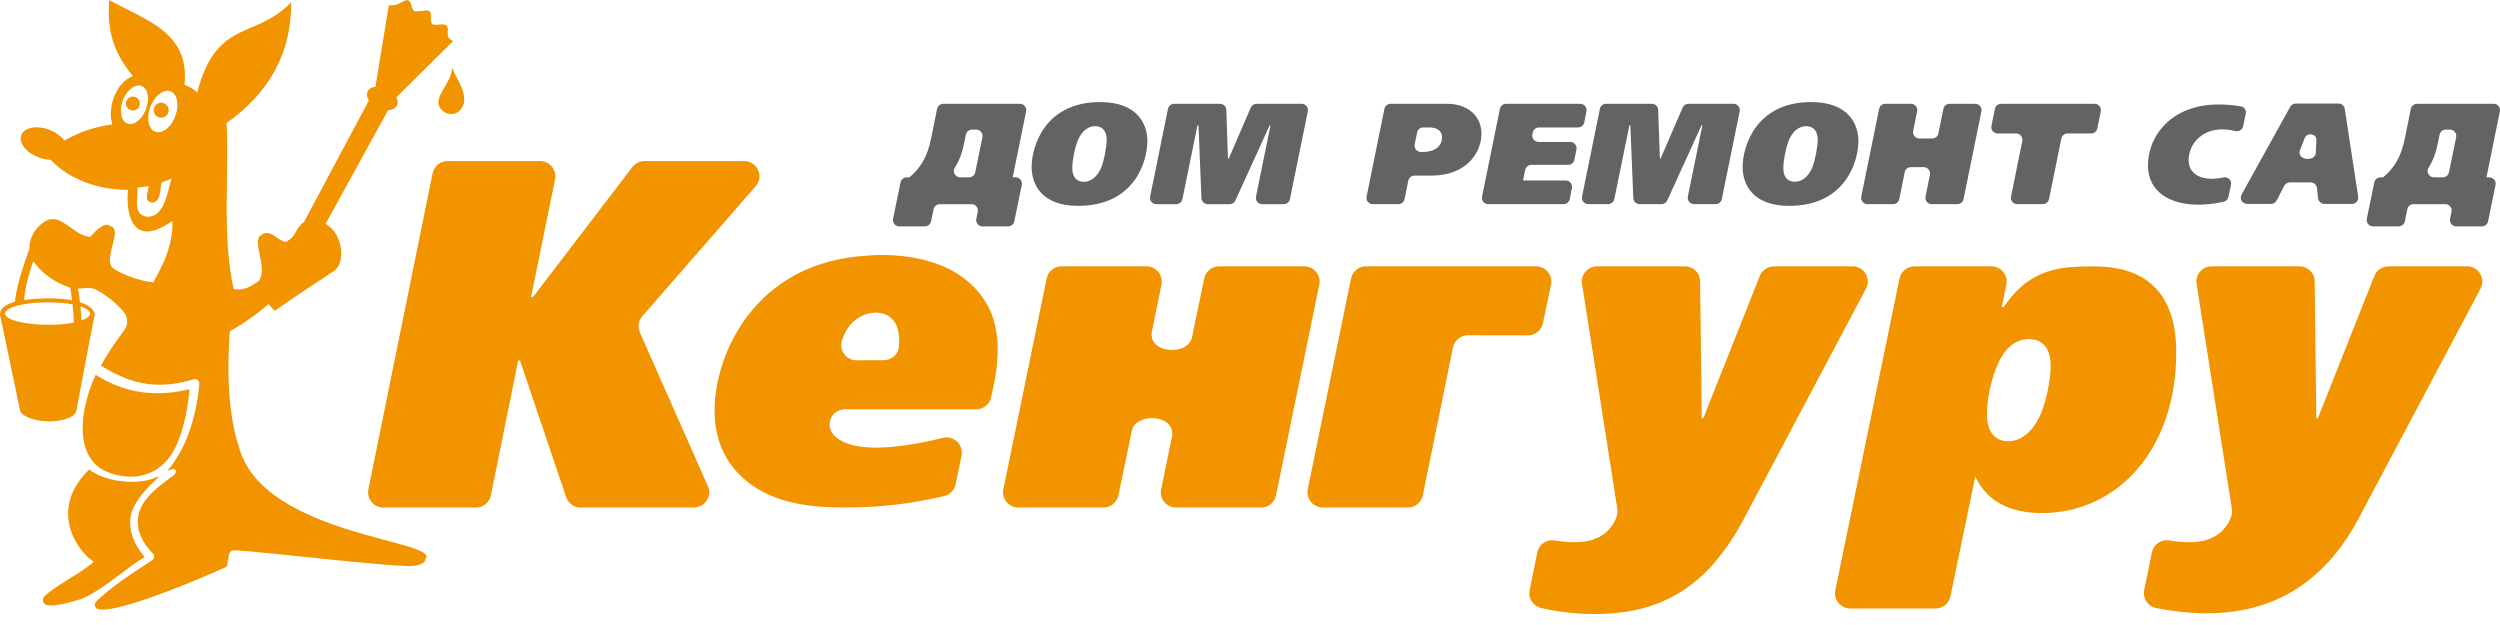 <svg width="180" height="45" viewBox="0 0 180 45" fill="none" xmlns="http://www.w3.org/2000/svg">
<path fill-rule="evenodd" clip-rule="evenodd" d="M165.932 9.953L165.629 10.745V10.746C165.59 10.813 165.567 10.892 165.567 10.976C165.567 11.596 166.743 11.598 166.743 10.977C166.743 10.962 166.743 10.947 166.741 10.932V10.929C166.74 10.921 166.74 10.915 166.738 10.909L166.779 10.079C166.799 9.834 166.571 9.668 166.356 9.668C166.142 9.667 165.999 9.786 165.932 9.953ZM168.371 7.456C168.609 7.456 168.806 7.64 168.827 7.873L169.787 14.137L169.786 14.138C169.792 14.166 169.795 14.196 169.795 14.226C169.795 14.479 169.59 14.682 169.338 14.682C169.329 14.682 169.321 14.682 169.313 14.682V14.682H167.369H167.358C167.123 14.682 166.929 14.505 166.904 14.277L166.824 13.566L166.822 13.565C166.81 13.326 166.611 13.134 166.367 13.134H164.885V13.134C164.88 13.134 164.874 13.134 164.87 13.134C164.694 13.134 164.54 13.234 164.464 13.38L163.932 14.412C163.862 14.571 163.702 14.682 163.516 14.682C163.509 14.682 163.502 14.682 163.497 14.682H161.813C161.807 14.682 161.8 14.682 161.794 14.682C161.541 14.682 161.338 14.478 161.338 14.227C161.338 14.143 161.36 14.064 161.4 13.996V13.996L164.891 7.697C164.967 7.553 165.121 7.455 165.295 7.455H165.317H168.354C168.359 7.456 168.366 7.456 168.371 7.456ZM115.662 7.472H118.92H118.934C119.185 7.472 119.389 7.675 119.39 7.926L119.509 11.425H119.561L121.149 7.75L121.15 7.749C121.219 7.587 121.381 7.472 121.571 7.472H121.587H124.81C125.063 7.472 125.267 7.676 125.267 7.928C125.267 7.972 125.261 8.014 125.25 8.054L123.974 14.322C123.936 14.535 123.75 14.698 123.525 14.698H123.512H121.967C121.717 14.695 121.516 14.493 121.516 14.242C121.516 14.201 121.521 14.163 121.53 14.127L122.573 9.02H122.51L120.055 14.409C119.988 14.578 119.823 14.698 119.63 14.698H118.055C117.808 14.698 117.606 14.501 117.599 14.256H117.597L117.387 9.02H117.316L116.237 14.304C116.207 14.524 116.017 14.695 115.789 14.697H114.355C114.102 14.697 113.898 14.493 113.898 14.242C113.898 14.202 113.903 14.164 113.912 14.127L115.192 7.836C115.234 7.628 115.419 7.471 115.64 7.471C115.647 7.472 115.655 7.472 115.662 7.472ZM107.202 14.699H112.578V14.698C112.808 14.697 112.997 14.526 113.027 14.305L113.174 13.554C113.182 13.52 113.185 13.485 113.185 13.449C113.185 13.197 112.981 12.993 112.729 12.993C112.715 12.993 112.701 12.994 112.687 12.995H109.66L109.812 12.242C109.852 12.03 110.038 11.871 110.26 11.871H112.908C113.132 11.871 113.32 11.709 113.357 11.497L113.503 10.774C113.509 10.742 113.513 10.709 113.513 10.676C113.513 10.424 113.309 10.22 113.057 10.22H113.053V10.219H110.78C110.528 10.219 110.324 10.014 110.324 9.764C110.324 9.73 110.327 9.698 110.335 9.668L110.359 9.549C110.398 9.337 110.584 9.176 110.808 9.176H113.623C113.847 9.175 114.031 9.014 114.07 8.803L114.221 8.026C114.228 7.995 114.233 7.962 114.233 7.928C114.233 7.678 114.028 7.474 113.776 7.474H113.772C111.995 7.474 110.216 7.473 108.439 7.473C108.205 7.473 108.014 7.646 107.986 7.871L106.706 14.161C106.7 14.189 106.698 14.218 106.698 14.247C106.698 14.498 106.902 14.703 107.154 14.703C107.17 14.701 107.185 14.701 107.202 14.699ZM160.116 14.523C160.284 14.48 160.415 14.346 160.446 14.178L160.631 13.297C160.637 13.267 160.641 13.236 160.641 13.206C160.641 12.963 160.437 12.765 160.184 12.765C160.141 12.765 160.097 12.772 160.059 12.782C159.686 12.861 159.424 12.873 159.27 12.873C158.317 12.873 157.583 12.445 157.583 11.528C157.583 10.402 158.493 9.316 159.995 9.316C160.277 9.316 160.604 9.351 160.926 9.43C160.968 9.442 161.011 9.449 161.058 9.449C161.292 9.449 161.484 9.279 161.511 9.06L161.696 8.169C161.701 8.142 161.704 8.114 161.704 8.085C161.704 7.85 161.513 7.658 161.27 7.646C160.892 7.585 160.363 7.522 159.747 7.522C156.32 7.522 154.653 9.803 154.653 11.907C154.653 13.87 156.329 14.737 158.255 14.737C158.768 14.737 159.374 14.69 160.103 14.526C160.108 14.525 160.111 14.524 160.116 14.523ZM175.646 9.712L175.547 10.21C175.415 10.882 175.226 11.492 174.859 12.07C174.857 12.071 174.856 12.072 174.856 12.073C174.813 12.142 174.788 12.225 174.788 12.313C174.788 12.563 174.99 12.764 175.239 12.768V12.769H175.867L175.867 12.768C175.871 12.769 175.875 12.769 175.878 12.769C176.1 12.769 176.285 12.611 176.326 12.402H176.326L176.841 9.895C176.848 9.86 176.852 9.825 176.852 9.787C176.852 9.536 176.648 9.331 176.397 9.331H176.105V9.332C176.102 9.331 176.1 9.331 176.098 9.331C175.871 9.331 175.683 9.496 175.646 9.712ZM174.027 7.474H179.548C179.799 7.476 180 7.679 180 7.928C180 7.967 179.996 8.004 179.987 8.038L179.026 12.769H179.232C179.484 12.769 179.689 12.973 179.689 13.225C179.689 13.266 179.683 13.305 179.673 13.343L179.146 15.913C179.112 16.131 178.922 16.3 178.694 16.3H176.893C176.88 16.301 176.866 16.302 176.852 16.302C176.6 16.302 176.397 16.098 176.397 15.845C176.397 15.811 176.4 15.776 176.408 15.743L176.507 15.27C176.516 15.232 176.52 15.194 176.52 15.155C176.52 14.903 176.315 14.7 176.062 14.7H173.81C173.797 14.699 173.786 14.699 173.775 14.699C173.545 14.699 173.355 14.868 173.323 15.089L173.149 15.931C173.108 16.141 172.922 16.299 172.7 16.299H172.695V16.3H170.885C170.876 16.301 170.869 16.301 170.858 16.301C170.606 16.301 170.402 16.097 170.402 15.845C170.402 15.814 170.404 15.784 170.411 15.755H170.41L170.944 13.155C170.978 12.938 171.166 12.77 171.394 12.769H171.582C172.751 11.809 173.01 10.643 173.187 9.786L173.576 7.848L173.578 7.847C173.617 7.635 173.803 7.474 174.027 7.474ZM69.538 9.712L69.438 10.21C69.306 10.882 69.117 11.492 68.751 12.07C68.749 12.071 68.749 12.072 68.749 12.073C68.705 12.142 68.68 12.225 68.68 12.313C68.68 12.563 68.881 12.764 69.131 12.768V12.769H69.759V12.768C69.762 12.769 69.766 12.769 69.77 12.769C69.992 12.769 70.176 12.611 70.218 12.402L70.731 9.895C70.74 9.86 70.745 9.825 70.745 9.787C70.745 9.536 70.54 9.331 70.287 9.331H69.996V9.332C69.994 9.331 69.992 9.331 69.99 9.331C69.762 9.331 69.574 9.496 69.538 9.712ZM67.918 7.474H73.438C73.688 7.476 73.891 7.679 73.891 7.928C73.891 7.967 73.886 8.004 73.877 8.038L72.916 12.769H73.122C73.374 12.769 73.578 12.973 73.578 13.225C73.578 13.266 73.573 13.305 73.563 13.343L73.036 15.913C73.003 16.131 72.814 16.3 72.584 16.3H70.785C70.771 16.301 70.757 16.302 70.743 16.302C70.491 16.302 70.286 16.098 70.286 15.845C70.286 15.811 70.29 15.776 70.298 15.743L70.396 15.27C70.405 15.232 70.41 15.194 70.41 15.155C70.41 14.903 70.206 14.7 69.953 14.7H67.699C67.688 14.699 67.678 14.699 67.666 14.699C67.436 14.699 67.246 14.868 67.214 15.089L67.039 15.931C66.999 16.141 66.813 16.299 66.591 16.299H66.586V16.3H64.776C64.767 16.301 64.758 16.301 64.749 16.301C64.496 16.301 64.292 16.097 64.292 15.845C64.292 15.814 64.295 15.784 64.3 15.755L64.835 13.155C64.867 12.938 65.056 12.77 65.285 12.769H65.473C66.643 11.809 66.902 10.643 67.077 9.786L67.468 7.848L67.469 7.847C67.508 7.635 67.694 7.474 67.918 7.474ZM151.252 8.042C151.261 8.006 151.265 7.967 151.265 7.928C151.265 7.677 151.062 7.472 150.809 7.472C150.801 7.472 150.795 7.473 150.789 7.473H144.103V7.474C144.095 7.473 144.089 7.473 144.081 7.473C143.853 7.473 143.663 7.64 143.63 7.857L143.386 9.051C143.379 9.084 143.375 9.119 143.375 9.155C143.375 9.407 143.579 9.611 143.831 9.611C143.844 9.611 143.855 9.611 143.868 9.609H145.159L145.161 9.611C145.412 9.613 145.614 9.816 145.614 10.066C145.614 10.098 145.611 10.13 145.605 10.159L144.801 14.112C144.787 14.155 144.781 14.198 144.781 14.243C144.781 14.495 144.986 14.699 145.238 14.699C145.241 14.699 145.244 14.699 145.246 14.699L145.247 14.699H147.046C147.059 14.699 147.07 14.7 147.082 14.7C147.307 14.7 147.494 14.538 147.533 14.324L148.415 9.981H148.416C148.455 9.769 148.641 9.609 148.864 9.609C148.875 9.609 148.886 9.609 148.895 9.61H150.528C150.538 9.611 150.548 9.611 150.559 9.611C150.781 9.611 150.966 9.453 151.008 9.245L151.252 8.042ZM140.38 7.474H142.197H142.214C142.466 7.474 142.669 7.677 142.669 7.928C142.669 7.963 142.667 7.996 142.66 8.029L141.379 14.321C141.343 14.536 141.155 14.699 140.929 14.699H140.899H139.083C138.832 14.698 138.629 14.494 138.629 14.243C138.629 14.203 138.634 14.164 138.644 14.128L138.955 12.584V12.584C138.961 12.554 138.965 12.524 138.965 12.491C138.965 12.241 138.761 12.038 138.511 12.035H137.611C137.602 12.034 137.594 12.034 137.587 12.034C137.357 12.034 137.167 12.202 137.135 12.421L136.752 14.314V14.315C136.717 14.532 136.528 14.699 136.301 14.699H134.471H134.459C134.207 14.699 134.003 14.495 134.003 14.243C134.003 14.209 134.006 14.176 134.013 14.144L135.298 7.834C135.34 7.627 135.524 7.471 135.745 7.471C135.753 7.471 135.761 7.472 135.769 7.472H137.567C137.574 7.472 137.581 7.471 137.587 7.471C137.84 7.471 138.043 7.675 138.043 7.927C138.043 7.962 138.04 7.996 138.031 8.029H138.032L137.752 9.408C137.743 9.442 137.739 9.478 137.739 9.515C137.739 9.766 137.943 9.97 138.195 9.97H138.21H139.12C139.347 9.969 139.536 9.802 139.568 9.583L139.921 7.845C139.96 7.634 140.147 7.472 140.37 7.472H140.38V7.474ZM128.762 10.187C128.586 10.653 128.4 11.52 128.4 12.086C128.4 13.027 129.01 13.088 129.228 13.088C129.59 13.088 130.169 12.882 130.512 11.984C130.677 11.561 130.873 10.601 130.873 10.064C130.873 9.186 130.305 9.084 130.046 9.084C129.746 9.084 129.145 9.219 128.762 10.187ZM133.804 10.157C133.804 11.602 132.893 14.823 128.814 14.823C126.236 14.823 125.47 13.327 125.47 12.016C125.47 10.559 126.412 7.35 130.397 7.35C133.142 7.349 133.804 8.98 133.804 10.157ZM102.318 10.941L102.423 10.942C103.479 10.942 103.831 10.375 103.831 9.889C103.831 9.662 103.717 9.176 102.878 9.176H102.498L102.497 9.177C102.491 9.176 102.484 9.176 102.477 9.176C102.25 9.176 102.061 9.342 102.027 9.559L102.026 9.559L101.861 10.385L101.862 10.386C101.854 10.418 101.85 10.451 101.85 10.485C101.85 10.737 102.055 10.941 102.307 10.941H102.318ZM100.126 7.474H100.141H104.203C105.714 7.474 106.667 8.392 106.667 9.62C106.667 10.973 105.601 12.645 103.065 12.645H101.851V12.646H101.845C101.62 12.646 101.432 12.808 101.394 13.022L101.133 14.32C101.097 14.536 100.908 14.699 100.683 14.699C100.676 14.699 100.671 14.699 100.665 14.699V14.699H98.882C98.868 14.7 98.855 14.701 98.841 14.701C98.589 14.701 98.384 14.497 98.384 14.245C98.384 14.209 98.389 14.175 98.397 14.142L99.674 7.857C99.709 7.64 99.897 7.474 100.126 7.474ZM84.566 7.474C84.558 7.474 84.551 7.473 84.543 7.473C84.322 7.473 84.137 7.63 84.094 7.839L82.814 14.13C82.804 14.168 82.8 14.205 82.8 14.244C82.8 14.496 83.004 14.7 83.257 14.7H83.273H84.691V14.699C84.921 14.697 85.109 14.527 85.14 14.306L86.218 9.023H86.291L86.502 14.258C86.509 14.504 86.711 14.7 86.958 14.7H88.522H88.535C88.728 14.7 88.893 14.58 88.96 14.411L91.416 9.022H91.478L90.436 14.129C90.425 14.165 90.421 14.204 90.421 14.244C90.421 14.493 90.623 14.696 90.872 14.699V14.7H92.417V14.699H92.43C92.655 14.699 92.842 14.537 92.879 14.323L94.154 8.056C94.165 8.015 94.172 7.973 94.172 7.929C94.172 7.679 93.968 7.474 93.716 7.474H93.708H90.492H90.475C90.286 7.474 90.124 7.589 90.055 7.752H90.055L88.466 11.428H88.414L88.295 7.928C88.294 7.678 88.09 7.475 87.838 7.475H87.825H84.566V7.474ZM77.569 10.189C77.393 10.654 77.207 11.52 77.207 12.088C77.207 13.028 77.817 13.089 78.034 13.089C78.397 13.089 78.976 12.882 79.318 11.985C79.484 11.561 79.68 10.602 79.68 10.064C79.68 9.188 79.11 9.084 78.852 9.084C78.552 9.084 77.952 9.219 77.569 10.189ZM82.611 10.158C82.611 11.603 81.7 14.823 77.621 14.823C75.043 14.823 74.277 13.327 74.277 12.016C74.277 10.56 75.219 7.35 79.205 7.35C81.948 7.35 82.611 8.981 82.611 10.158Z" fill="#636363"/>
<path fill-rule="evenodd" clip-rule="evenodd" d="M32.089 8.124C32.908 8.467 33.469 7.737 33.425 7.093C33.382 6.254 32.843 5.652 32.542 4.857C32.585 6.124 30.667 7.263 32.089 8.124ZM53.574 11.597H46.401C46.022 11.597 45.686 11.789 45.49 12.082L38.368 21.398H38.235L39.959 12.94C39.978 12.86 39.988 12.776 39.988 12.692C39.988 12.088 39.496 11.598 38.89 11.598H38.88L32.223 11.597C31.691 11.597 31.249 11.974 31.148 12.474H31.147L26.53 35.203L26.531 35.204C26.512 35.283 26.503 35.368 26.503 35.453C26.503 36.057 26.994 36.546 27.599 36.546C27.631 36.546 27.662 36.545 27.693 36.542H34.269C34.806 36.542 35.254 36.156 35.347 35.647L37.308 25.957H37.441L40.76 35.784C40.902 36.225 41.315 36.542 41.803 36.542H49.963V36.54H49.966C50.571 36.54 51.062 36.05 51.062 35.446C51.062 35.284 51.028 35.133 50.966 34.998V34.996C49.334 31.311 47.701 27.625 46.07 23.938C45.819 23.278 46.133 22.922 46.266 22.747L54.357 13.467C54.557 13.269 54.681 12.994 54.681 12.69C54.681 12.086 54.19 11.597 53.585 11.597H53.574ZM166.886 30.113H166.775L166.656 20.358C166.659 20.329 166.66 20.3 166.66 20.269C166.66 19.668 166.173 19.18 165.57 19.175H159.235C158.629 19.175 158.139 19.665 158.139 20.269C158.139 20.35 158.148 20.43 158.163 20.505C159.008 25.88 159.852 31.254 160.695 36.63C160.718 36.772 160.709 36.867 160.699 36.949C160.645 37.438 160.235 38.02 159.879 38.33C159.146 38.963 158.172 39.039 157.668 39.039C157.177 39.039 156.701 39.002 156.218 38.914C156.215 38.913 156.212 38.913 156.209 38.913C156.143 38.901 156.078 38.895 156.009 38.895C155.47 38.895 155.021 39.283 154.93 39.795L154.382 42.486C154.368 42.559 154.36 42.633 154.36 42.709C154.36 43.265 154.777 43.726 155.314 43.794C161.617 45.009 166.702 43.264 169.877 37.228C172.784 31.745 175.692 26.261 178.599 20.779C178.669 20.654 178.709 20.524 178.72 20.396C178.724 20.353 178.727 20.31 178.727 20.266C178.727 19.662 178.235 19.172 177.631 19.172C177.599 19.172 177.567 19.174 177.536 19.176H171.973C171.49 19.176 171.079 19.488 170.933 19.92L166.886 30.113ZM146.917 29.848C146.452 30.864 145.899 31.372 145.345 31.614C145.079 31.727 144.813 31.77 144.591 31.77C143.993 31.77 143.062 31.46 143.062 29.848C143.062 28.788 143.329 27.396 143.793 26.335C144.214 25.295 144.79 24.767 145.345 24.546C145.588 24.458 145.832 24.414 146.075 24.414C146.519 24.414 147.648 24.546 147.648 26.335C147.648 27.329 147.339 28.854 146.917 29.848ZM143.384 19.175C143.989 19.175 144.481 19.665 144.481 20.269C144.481 20.355 144.47 20.437 144.452 20.517L144.128 22.115H144.26C144.592 21.63 144.947 21.187 145.346 20.812C146.83 19.398 148.488 19.181 150.483 19.181C151.988 19.181 156.69 19.112 156.69 25.364C156.69 32.39 152.436 36.941 147.006 36.941C146.541 36.941 145.943 36.897 145.345 36.765C144.193 36.499 142.951 35.859 142.22 34.312L140.449 42.843C140.388 43.389 139.923 43.814 139.358 43.814C139.349 43.814 139.339 43.814 139.328 43.813H133.217C132.611 43.813 132.12 43.322 132.12 42.719C132.12 42.639 132.13 42.562 132.146 42.486L136.768 20.039C136.875 19.547 137.315 19.177 137.841 19.177H137.857H143.361C143.37 19.175 143.376 19.175 143.384 19.175ZM122.637 30.113H122.527L122.409 20.358C122.411 20.329 122.412 20.3 122.412 20.269C122.412 19.668 121.925 19.18 121.323 19.175H114.987C114.38 19.175 113.89 19.665 113.89 20.269C113.89 20.35 113.899 20.43 113.916 20.505C114.759 25.88 115.603 31.254 116.447 36.63C116.47 36.772 116.46 36.867 116.451 36.949C116.397 37.438 115.988 38.02 115.631 38.33C114.899 38.963 113.924 39.039 113.42 39.039C112.929 39.039 112.453 39.002 111.971 38.914C111.968 38.913 111.964 38.913 111.96 38.913C111.896 38.901 111.829 38.895 111.762 38.895C111.221 38.895 110.773 39.283 110.681 39.795L110.134 42.486H110.135C110.12 42.559 110.112 42.633 110.112 42.709C110.112 43.227 110.472 43.66 110.956 43.774C112.193 44.064 113.547 44.21 114.817 44.21C119.736 44.21 123.038 42.156 125.63 37.228C128.537 31.746 131.444 26.262 134.352 20.78C134.422 20.655 134.46 20.525 134.473 20.396C134.478 20.354 134.48 20.311 134.48 20.267C134.48 19.663 133.989 19.173 133.384 19.173C133.352 19.173 133.321 19.174 133.29 19.177H127.725C127.243 19.177 126.832 19.488 126.685 19.921L122.637 30.113ZM110.536 19.175C110.556 19.174 110.578 19.174 110.599 19.174C111.205 19.174 111.695 19.663 111.695 20.268C111.695 20.363 111.684 20.454 111.661 20.541L111.092 23.256C110.997 23.763 110.551 24.147 110.015 24.147L105.688 24.14C105.172 24.133 104.713 24.518 104.612 25.018L102.445 35.654C102.349 36.159 101.903 36.542 101.368 36.542H95.244V36.54H95.232C94.627 36.54 94.137 36.05 94.137 35.446C94.137 35.374 94.143 35.302 94.156 35.233L97.274 20.063C97.37 19.557 97.815 19.174 98.351 19.174C98.362 19.174 98.372 19.175 98.383 19.175L110.536 19.175ZM86.695 20.086L85.826 24.281C85.523 25.67 82.616 25.447 82.94 23.853L83.625 20.487C83.638 20.417 83.646 20.344 83.646 20.269C83.646 19.666 83.157 19.177 82.552 19.175H76.514C76.488 19.174 76.46 19.173 76.433 19.173C75.907 19.173 75.468 19.543 75.361 20.036L75.36 20.041L75.358 20.051L72.237 35.249C72.224 35.313 72.219 35.379 72.219 35.448C72.219 36.051 72.71 36.542 73.316 36.542H73.321V36.543H79.43H79.45C79.991 36.543 80.44 36.152 80.53 35.639C80.846 34.094 81.18 32.548 81.495 31.002C81.786 29.667 84.679 29.827 84.38 31.439L83.605 35.215C83.603 35.225 83.602 35.234 83.599 35.244L83.598 35.252C83.586 35.316 83.58 35.382 83.58 35.45C83.58 36.053 84.071 36.544 84.677 36.544H90.731C90.753 36.545 90.774 36.546 90.796 36.546C91.33 36.546 91.776 36.164 91.873 35.659L94.987 20.502C95.003 20.428 95.013 20.35 95.013 20.27C95.013 19.667 94.522 19.177 93.917 19.177H87.776C87.232 19.175 86.781 19.57 86.695 20.086ZM63.634 25.934H62.504L61.669 25.943C60.923 25.943 60.391 25.223 60.631 24.49C61.068 23.155 61.933 22.736 62.503 22.576C62.725 22.532 62.924 22.51 63.035 22.51C63.744 22.51 64.741 22.841 64.741 24.542C64.741 24.663 64.737 24.736 64.731 24.907C64.71 25.446 64.251 25.924 63.634 25.934ZM71.374 28.524C71.301 29.058 70.842 29.47 70.287 29.47H70.249H60.837C60.803 29.47 60.77 29.472 60.737 29.476C60.67 29.481 60.605 29.492 60.542 29.509C60.085 29.629 59.791 30.004 59.741 30.423C59.735 30.47 59.732 30.518 59.732 30.564C59.732 30.877 59.863 31.159 60.074 31.358C60.498 31.804 61.254 32.135 62.504 32.21C62.658 32.21 62.836 32.232 63.013 32.232C64.443 32.232 66.237 31.936 67.832 31.541C67.935 31.509 68.043 31.493 68.156 31.493C68.762 31.493 69.252 31.983 69.252 32.586C69.252 32.673 69.243 32.756 69.225 32.836L68.809 34.845C68.732 35.274 68.404 35.615 67.983 35.715H67.98C66.023 36.18 64.193 36.417 62.505 36.497C61.907 36.519 61.353 36.539 60.777 36.539C58.827 36.539 55.858 36.386 53.731 34.618C52.512 33.625 51.449 32.032 51.449 29.536C51.449 25.672 54.218 18.843 62.505 18.401C62.794 18.378 63.082 18.356 63.37 18.356C69.197 18.356 70.969 21.384 71.456 22.775C71.723 23.548 71.834 24.366 71.834 25.161C71.834 26.266 71.657 27.327 71.391 28.453L71.374 28.524ZM11.606 7.395C11.904 7.395 12.147 7.636 12.147 7.934C12.147 8.232 11.905 8.474 11.606 8.474C11.307 8.474 11.065 8.232 11.065 7.934C11.065 7.636 11.307 7.395 11.606 7.395ZM9.569 6.954C9.846 6.954 10.071 7.178 10.071 7.455C10.071 7.732 9.846 7.956 9.569 7.956C9.291 7.956 9.066 7.732 9.066 7.455C9.066 7.178 9.291 6.954 9.569 6.954ZM11 14.591C11.519 14.457 11.497 13.989 11.627 13.142C11.866 13.058 12.104 12.963 12.346 12.852C11.967 14.312 11.739 15.531 10.665 15.611C9.484 15.511 9.97 14.272 9.894 13.512C10.176 13.488 10.441 13.448 10.697 13.396C10.679 13.874 10.294 14.535 11 14.591ZM12.204 6.552C11.688 6.427 11.054 6.986 10.789 7.8C10.523 8.616 10.726 9.379 11.242 9.504C11.758 9.63 12.393 9.07 12.658 8.255C12.924 7.439 12.721 6.677 12.204 6.552ZM10.125 6.17C9.646 6.054 9.057 6.573 8.81 7.331C8.563 8.089 8.752 8.796 9.231 8.914C9.711 9.03 10.301 8.51 10.547 7.753C10.794 6.995 10.605 6.286 10.125 6.17ZM3.645 11.504C3.414 11.5 3.166 11.459 2.912 11.377C1.999 11.085 1.371 10.381 1.509 9.805C1.648 9.231 2.501 9.002 3.414 9.295C3.949 9.466 4.385 9.778 4.627 10.123C5.949 9.394 6.873 9.138 8.095 8.955C7.714 7.945 8.256 5.96 9.565 5.481C7.827 3.342 7.791 1.779 7.853 0C10.501 1.46 13.678 2.319 13.284 6.097C13.593 6.236 13.902 6.376 14.202 6.657C15.575 1.319 18.437 2.838 20.964 0.159C20.997 3.738 19.447 6.636 16.314 8.855C16.519 12.533 15.96 16.81 16.82 20.808C17.604 20.948 18.078 20.608 18.613 20.249C19.317 19.348 18.178 17.47 18.719 16.99C19.388 16.369 19.949 17.29 20.555 17.429C21.41 17.009 21.182 16.489 21.884 15.991L26.557 7.235C26.302 6.856 26.393 6.295 27.028 6.256L27.996 0.379C28.333 0.408 28.581 0.332 28.772 0.237C29.192 0.029 29.387 -0.138 29.568 0.219C29.645 0.373 29.685 0.793 29.887 0.811C30.55 0.868 31.056 0.463 31.024 1.209C31.005 1.65 31.043 1.839 31.501 1.778C32.914 1.587 31.686 2.589 32.629 2.953L28.528 7.016C28.835 7.535 28.416 7.935 27.941 7.935L23.437 16.13C24.763 16.83 24.875 19.029 24.016 19.529C22.678 20.428 21.385 21.248 19.798 22.367C19.567 22.247 19.539 22.027 19.309 21.907C18.476 22.647 17.487 23.327 16.547 23.845C16.276 27.584 16.577 30.283 17.201 32.181C18.933 38.597 31.76 38.868 30.633 40.247C30.634 40.563 30.114 40.788 29.266 40.755C26.804 40.658 20.603 39.929 17.926 39.695C17.409 39.651 17.024 39.625 16.822 39.625C16.644 39.625 16.497 39.783 16.488 39.944L16.369 40.595C16.361 40.726 16.346 40.784 16.285 40.822C16.262 40.835 16.237 40.844 16.213 40.855C12.925 42.338 7.284 44.547 6.871 43.713C6.688 43.41 7.143 43.108 7.328 42.941C8.241 42.118 9.358 41.392 10.285 40.774L10.942 40.355C11.024 40.294 11.069 40.214 11.094 40.114C11.099 40.015 11.085 39.915 11.01 39.855C10.131 38.956 9.806 38.029 9.955 37.13C10.153 36.089 11.056 35.247 12.457 34.258C12.62 34.158 12.719 33.985 12.628 33.844C12.595 33.771 12.477 33.749 12.373 33.784C11.991 33.915 11.974 33.992 12.258 33.639C13.229 32.428 14.117 30.363 14.35 27.632C14.356 27.532 14.301 27.431 14.227 27.35C14.152 27.29 14.053 27.271 13.953 27.31C11.517 28.032 9.565 27.775 7.292 26.335L7.267 26.326C7.84 25.263 8.512 24.369 8.942 23.782C9.303 23.288 9.186 22.747 8.795 22.32C8.26 21.734 7.457 21.099 6.851 20.826C6.615 20.724 6.39 20.721 6.159 20.738C5.986 20.752 5.81 20.776 5.623 20.78C5.664 21.038 5.697 21.294 5.726 21.545C5.734 21.615 5.743 21.686 5.75 21.756C5.885 21.79 6.004 21.841 6.106 21.892C6.48 22.063 6.737 22.3 6.825 22.59L6.172 25.995L5.488 29.623C5.295 30.166 4.218 30.338 3.545 30.338H3.478C2.821 30.338 1.773 30.134 1.461 29.623L0.001 22.661C-0.024 22.201 0.427 21.913 1.081 21.725C1.132 20.805 1.663 19.146 2.124 17.89C2.103 17.507 2.218 17.106 2.471 16.691C4.103 14.47 4.99 16.976 6.507 17.05C7.165 16.271 7.633 16.032 7.936 16.271C8.933 16.491 7.28 18.77 8.196 19.349C8.824 19.789 10.144 20.25 11.029 20.328C11.665 19.23 12.488 17.65 12.409 15.911C8.823 18.43 9.142 13.852 9.231 13.672C7.299 13.672 5.098 13.047 3.645 11.504ZM3.46 21.768H3.409C1.727 21.768 0.355 22.128 0.362 22.575C0.37 23.022 1.752 23.382 3.434 23.382H3.486C4.199 23.382 4.827 23.33 5.318 23.228C5.312 22.815 5.27 22.37 5.23 21.922C4.735 21.82 4.139 21.768 3.46 21.768ZM6.134 22.197C6.049 22.147 5.929 22.113 5.792 22.061C5.833 22.439 5.856 22.781 5.877 23.074C5.979 23.039 6.063 23.005 6.147 22.953C6.366 22.85 6.483 22.713 6.481 22.576C6.479 22.438 6.357 22.318 6.134 22.197ZM5.062 20.716C5.035 20.708 5.008 20.699 4.98 20.689C3.952 20.328 3.116 19.729 2.581 19.049C2.511 18.975 2.449 18.899 2.393 18.822C2.081 19.607 1.782 20.893 1.737 21.606C2.242 21.522 2.697 21.504 3.287 21.486H3.405C4.029 21.469 4.653 21.52 5.194 21.622L5.188 21.584C5.151 21.29 5.11 20.998 5.062 20.716ZM10.415 40.109C9.58 39.13 9.244 38.091 9.42 37.091C9.565 36.339 10.328 35.366 11.021 34.736C11.838 33.994 11.188 34.43 10.809 34.531C9.456 34.888 7.51 34.641 6.417 33.805C3.309 36.857 5.801 39.904 6.756 40.45C6.526 40.669 6.094 40.95 5.846 41.131C5.326 41.451 4.903 41.717 4.558 41.94C3.569 42.579 3.235 42.856 3.133 43.027C3.023 43.209 3.132 43.473 3.31 43.546C3.542 43.64 4.106 43.644 5.577 43.211C6.151 43.042 6.643 42.745 7.15 42.419C8.154 41.776 9.105 40.953 10.089 40.309L10.415 40.109ZM8.014 34.088C9.324 34.5 10.868 34.472 12.059 33.097C12.874 32.135 13.398 30.432 13.646 28.13C13.657 28.032 13.65 28.022 13.516 28.054C10.547 28.747 8.412 27.943 6.892 26.987C5.744 29.427 5.186 33.199 8.014 34.088Z" fill="#F29400"/>
</svg>
